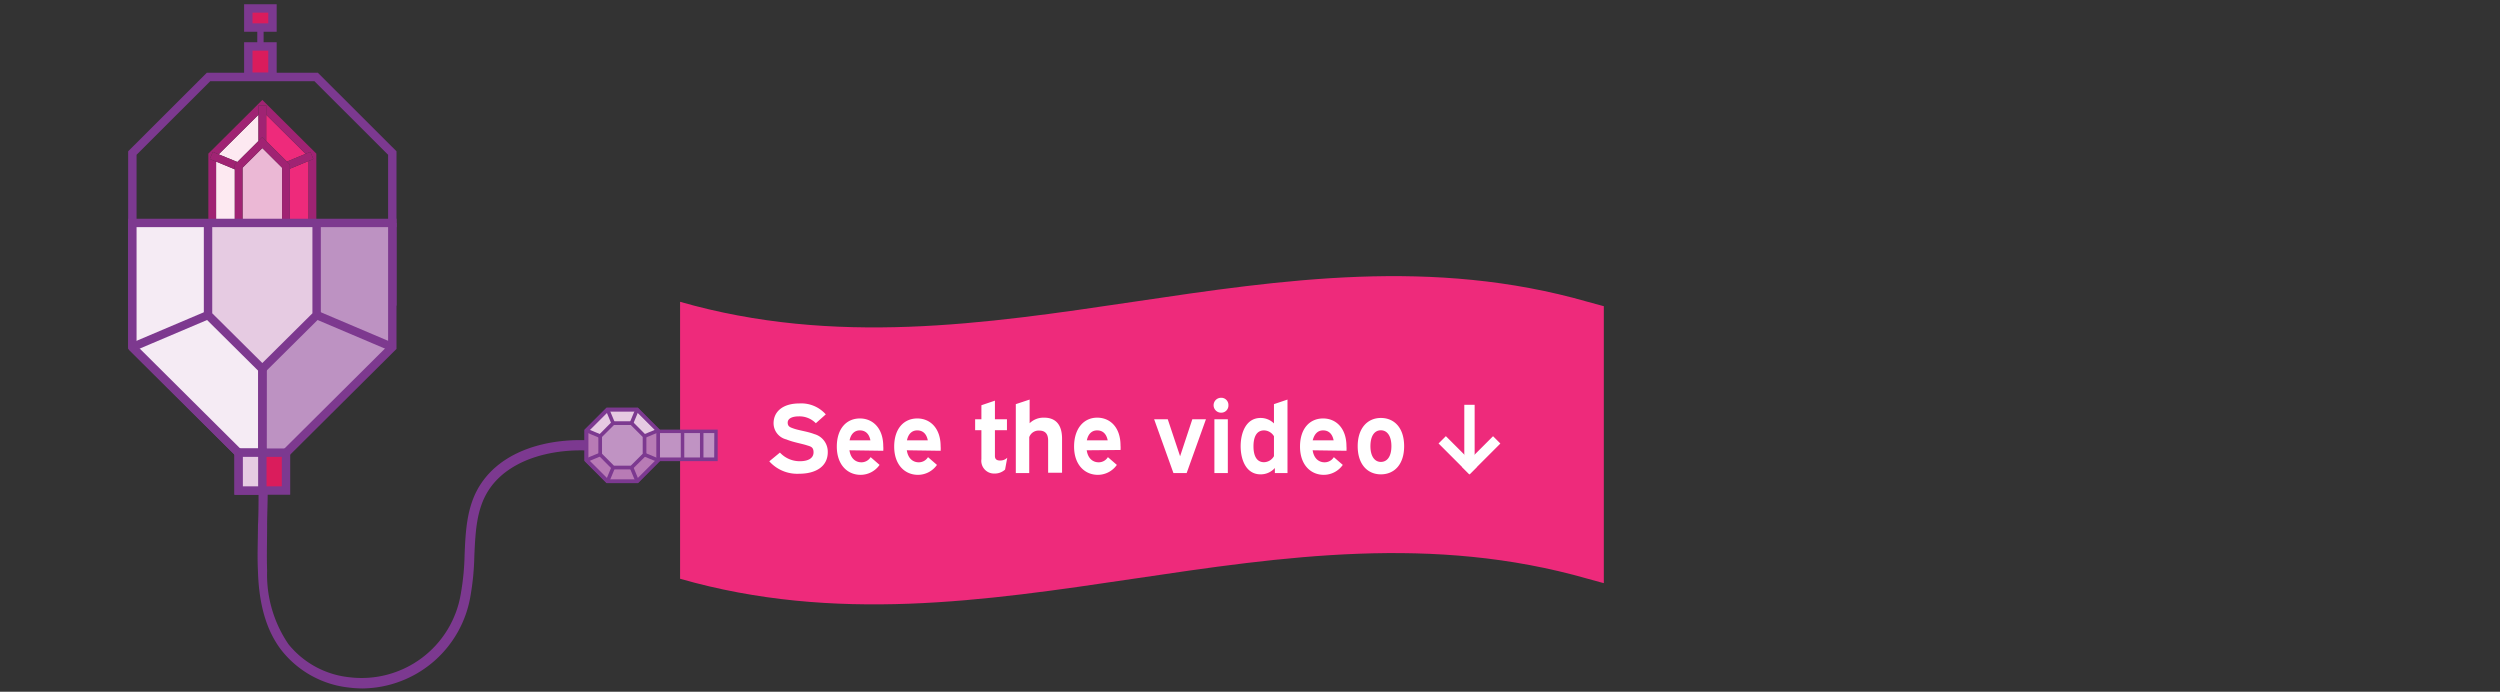 <svg id="spaceship-flag" xmlns="http://www.w3.org/2000/svg" width="251.4" height="69.56"><rect width="100%" height="100%" fill="#333333" stroke="none"/><defs><clipPath id="clip-path"><path fill="none" d="M68 27.08h93.28v34.28H68z"/></clipPath></defs><g clip-path="url(#clip-path)" id="banner"><path id="banner-path" d="M159.66 30.35c-31.18-8.94-60.13 8.93-91.27 0V58.2c31.14 8.93 60.09-8.94 91.27 0s60.09-8.94 91.27 0V30.35c-31.18-8.94-60.13 8.93-91.27 0z" fill="#ee2a7b"/></g><path d="M78.43 45.51a2.7 2.7 0 0 0 2 .87c.9 0 1.38-.34 1.38-.89s-.3-.59-.67-.71c-.56-.18-1.35-.3-2.06-.59a1.68 1.68 0 0 1-1.29-1.62c0-1.17.92-2 2.59-2a3.29 3.29 0 0 1 2.66 1.1l-1 .89a2.3 2.3 0 0 0-1.71-.69c-.68 0-1.12.22-1.12.63s.29.48.56.58c.57.21 1.41.3 2.11.57a1.84 1.84 0 0 1 1.36 1.82c0 1.43-1.19 2.17-2.88 2.17a3.77 3.77 0 0 1-3-1.25zM85.42 45.28c.13.86.65 1.21 1.2 1.21a1.08 1.08 0 0 0 .93-.52l.9.78a2.34 2.34 0 0 1-1.91 1c-1.31 0-2.39-1-2.39-2.84s1-2.83 2.32-2.83 2.35 1 2.35 2.8a2.56 2.56 0 0 1 0 .45zm0-1h2.11c-.14-.69-.53-1-1.06-1s-.91.35-1.04 1.02zM91.19 45.28c.13.86.65 1.21 1.2 1.21a1.08 1.08 0 0 0 .93-.52l.9.78a2.34 2.34 0 0 1-1.91 1c-1.31 0-2.39-1-2.39-2.84s1-2.83 2.32-2.83 2.35 1 2.35 2.8a2.56 2.56 0 0 1 0 .45zm0-1h2.11c-.14-.69-.53-1-1.06-1s-.91.35-1.04 1.02zM98.69 42.16v-1.41l1.36-.46v1.87h1.21v1.1h-1.21v2.59c0 .3.15.46.52.46a1 1 0 0 0 .72-.28l-.22 1.19a1.53 1.53 0 0 1-1.08.4 1.28 1.28 0 0 1-1.3-1.45v-2.91h-.63v-1.1zM103.54 40.18v2.38A2 2 0 0 1 105 42c1.07 0 1.8.61 1.8 2.11v3.43h-1.4V44.3c0-.73-.35-1-.9-1a1 1 0 0 0-1 .66v3.61h-1.35v-6.93zM109.28 45.28c.13.86.65 1.21 1.2 1.21a1.08 1.08 0 0 0 .93-.52l.9.78a2.34 2.34 0 0 1-1.91 1c-1.31 0-2.39-1-2.39-2.84S109 42 110.33 42s2.35 1 2.35 2.8a2.56 2.56 0 0 1 0 .45zm0-1h2.11c-.14-.69-.53-1-1.06-1s-.91.35-1.04 1.02zM117.43 42.16l1.24 3.72 1.23-3.72h1.37l-1.94 5.41H118l-1.94-5.41zM123.53 40.75a.72.72 0 0 1-.74.75.75.75 0 0 1 0-1.5.72.72 0 0 1 .74.75zm-.06 1.41v5.41h-1.35v-5.41zM129.47 40.18v7.39h-1.27v-.51a1.88 1.88 0 0 1-1.44.64c-1.44 0-2-1.45-2-2.83s.56-2.84 2-2.84a1.89 1.89 0 0 1 1.35.55v-1.94zm-1.36 5.69v-2a1.19 1.19 0 0 0-1-.59c-.79 0-1.06.73-1.06 1.6s.27 1.6 1.06 1.6a1.18 1.18 0 0 0 1-.61zM132 45.28c.13.86.65 1.21 1.2 1.21a1.08 1.08 0 0 0 .93-.52l.9.78a2.34 2.34 0 0 1-1.91 1c-1.31 0-2.39-1-2.39-2.84s1-2.83 2.32-2.83 2.35 1 2.35 2.8a2.56 2.56 0 0 1 0 .45zm0-1h2.11c-.14-.69-.53-1-1.06-1s-.88.35-1.05 1.02zM141.2 44.87c0 1.85-1 2.83-2.34 2.83s-2.33-1-2.33-2.83 1-2.84 2.33-2.84 2.34.97 2.34 2.84zm-3.39 0c0 1 .42 1.58 1.05 1.58s1.06-.54 1.06-1.58-.43-1.6-1.06-1.6-1.05.55-1.05 1.61zM147.25 40.71h1.04v5.64h-1.04z" fill="#fff"/><path transform="rotate(45 148.957 45.78)" fill="#fff" d="M148.44 43.59h1.04v4.39h-1.04z"/><path transform="rotate(135 146.586 45.78)" fill="#fff" d="M146.07 43.59h1.04v4.39h-1.04z"/><path d="M36.42 69.23a11.13 11.13 0 0 0 10.89-9.29 26.45 26.45 0 0 0 .39-4.06c.11-2.39.21-4.65 1.4-6.53 2.41-3.8 8.36-4.71 13-3.65l.22-1c-4.81-1.1-11.27-.29-14.05 4.09-1.34 2.11-1.45 4.61-1.55 7a25.15 25.15 0 0 1-.38 3.91 10.11 10.11 0 0 1-11.24 8.4 9.06 9.06 0 0 1-6.1-3.33 12.42 12.42 0 0 1-2.14-7.36c-.05-1.55 0-3 0-4.53 0-1.11.06-2.27.06-3.55H26c0 1.27 0 2.42-.06 3.53 0 1.54-.08 3 0 4.58.1 3.4.87 6 2.35 7.93A10 10 0 0 0 35 69.13a12.07 12.07 0 0 0 1.42.1z" fill="#7c3990"/><path transform="rotate(-180 68 44.785)" fill="#c093c3" d="M64 43.38h7.99v2.82H64z"/><path d="M63.83 43.2h8.34v3.17h-8.34zm8 .35h-7.65V46h7.64z" fill="#7d3990"/><path fill="#fde9f1" d="M21.73 16.25v8.95h1.88v-8.17l-1.88-.78zM25.99 14.18v-2.64l-4 3.98 1.88.77 2.12-2.11z"/><path fill="#ee2a7b" d="M29.15 16.97v8.23h1.88v-9.01l-1.88.78zM28.85 16.25l1.88-.78-3.96-3.93v2.64l2.08 2.07z"/><path fill="#ebb8d5" d="M26.38 14.89l-1.99 1.98v8.33h3.98v-8.33l-1.99-1.98z"/><path fill="#a02373" d="M21.73 16.25l-.63-.26.3-.72.59.25 4-3.98v-.94h.78v.94l3.96 3.93.48-.2.3.72-.48.2v9.01h.78v-9.75l-5.43-5.4-5.43 5.4v9.75h.78v-8.95z"/><path fill="#a02373" d="M26.38 13.79l.39.39V10.6h-.78v3.58l.39-.39zM29.15 16.55v.42l1.88-.78.48-.2-.3-.72-.48.2-1.88.78.3.3zM23.61 16.55l.26-.26-1.88-.77-.59-.25-.3.72.63.26 1.88.78v-.48z"/><path fill="#a02373" d="M29.15 16.55l-.3-.3-2.08-2.07-.39-.39-.39.39-2.12 2.11-.26.26v8.65h.78v-8.33l1.99-1.98 1.99 1.98v8.33h.78v-8.65z"/><path fill="none" stroke="#7c3990" stroke-miterlimit="10" stroke-width=".845" d="M31.79 7.74H20.97l-7.66 7.65v15.14l7.66 7.66h10.82l7.66-7.66V15.39l-7.66-7.65z"/><path fill="#bd92c2" stroke="#7d398f" stroke-miterlimit="10" stroke-width=".845" d="M13.31 22.42v12.49l13.07 13 13.07-13V22.42"/><path fill="#f5ebf4" stroke="#7d398f" stroke-linejoin="bevel" stroke-width=".845" d="M13.31 22.42v12.49l13.07 13 .02-13V22.42"/><path fill="#e6cbe2" stroke="#7d398f" stroke-miterlimit="10" stroke-width=".845" d="M31.84 22.42v9.26l-5.46 5.42-5.46-5.42v-9.26"/><path fill="none" stroke="#7d398f" stroke-miterlimit="10" stroke-width=".845" d="M31.84 31.68l7.61 3.23M26.38 37.1v10.81M20.92 31.68l-7.61 3.23"/><path fill="none" stroke="#7d398f" stroke-linecap="square" stroke-linejoin="bevel" stroke-width=".845" d="M13.31 22.42h26.14"/><path fill="#da1c5c" stroke="#7c3990" stroke-miterlimit="10" stroke-width=".845" d="M24 45.52h4.76v3.81H24z"/><path fill="#e6cbe2" stroke="#7c3990" stroke-miterlimit="10" stroke-width=".845" d="M24 45.52h2.38v3.81H24z"/><path fill="#e6cae2" d="M58.98 46.28v-2.99l2.11-2.11h2.99l2.11 2.11v2.99l-2.11 2.11h-2.99l-2.11-2.11z"/><path d="M64.15 48.58H61l-2.22-2.23v-3.13L61 41h3.14l2.22 2.23v3.13zM64 41.37h-2.83l-2 2v2.83l2 2H64l2-2v-2.83z" fill="#7c3990"/><path fill="#b87bb5" d="M58.98 43.29v2.99l2.11 2.11h2.99l2.11-2.11v-2.99l-1.38.57h-4.46l-1.37-.57z"/><path fill="#c093c3" d="M60.35 45.71v-1.85l1.31-1.3h1.85l1.3 1.3v1.85l-1.3 1.3h-1.85l-1.31-1.3z"/><path d="M63.58 47.2h-2l-1.41-1.42v-2l1.41-1.42h2L65 43.79v2zm-.15-4.46h-1.69l-1.2 1.2v1.69l1.2 1.2h1.69l1.2-1.2v-1.69z" fill="#7c3990"/><path transform="rotate(-67.5 59.661 43.577)" fill="#7c3990" d="M59.48 42.83h.37v1.49h-.37z"/><path transform="rotate(-22.51 59.65 45.984)" fill="#7c3990" d="M58.92 45.81h1.49v.37h-1.49z"/><path transform="rotate(-67.49 61.376 47.703)" fill="#7c3990" d="M60.63 47.52h1.49v.37h-1.49z"/><path transform="rotate(-22.5 63.783 47.703)" fill="#7c3990" d="M63.61 46.96h.37v1.49h-.37z"/><path transform="rotate(-67.5 65.502 45.996)" fill="#7c3990" d="M65.31 45.25h.37v1.49h-.37z"/><path transform="rotate(-22.51 65.486 43.566)" fill="#7c3990" d="M64.76 43.39h1.49v.37h-1.49z"/><path transform="rotate(-67.49 63.791 41.869)" fill="#7c3990" d="M63.05 41.68h1.49v.37h-1.49z"/><path transform="rotate(-22.5 61.39 41.87)" fill="#7c3990" d="M61.19 41.12h.37v1.49h-.37z"/><path d="M64.15 48.58H61l-2.22-2.23v-3.13L61 41h3.14l2.22 2.23v3.13zM64 41.37h-2.83l-2 2v2.83l2 2H64l2-2v-2.83z" fill="#7c3990"/><path fill="none" stroke="#7c3990" stroke-miterlimit="10" stroke-width=".634" d="M26.19 1.56v4.83"/><path fill="#da1c5c" stroke="#7c3990" stroke-miterlimit="10" stroke-width=".845" d="M24.97 4.67h2.43v3.04h-2.43zM24.97.85h2.43v1.92h-2.43z"/><path fill="#7d3990" d="M68.46 43.38h.35v2.82h-.35zM70.39 43.38h.35v2.82h-.35z"/></svg>
